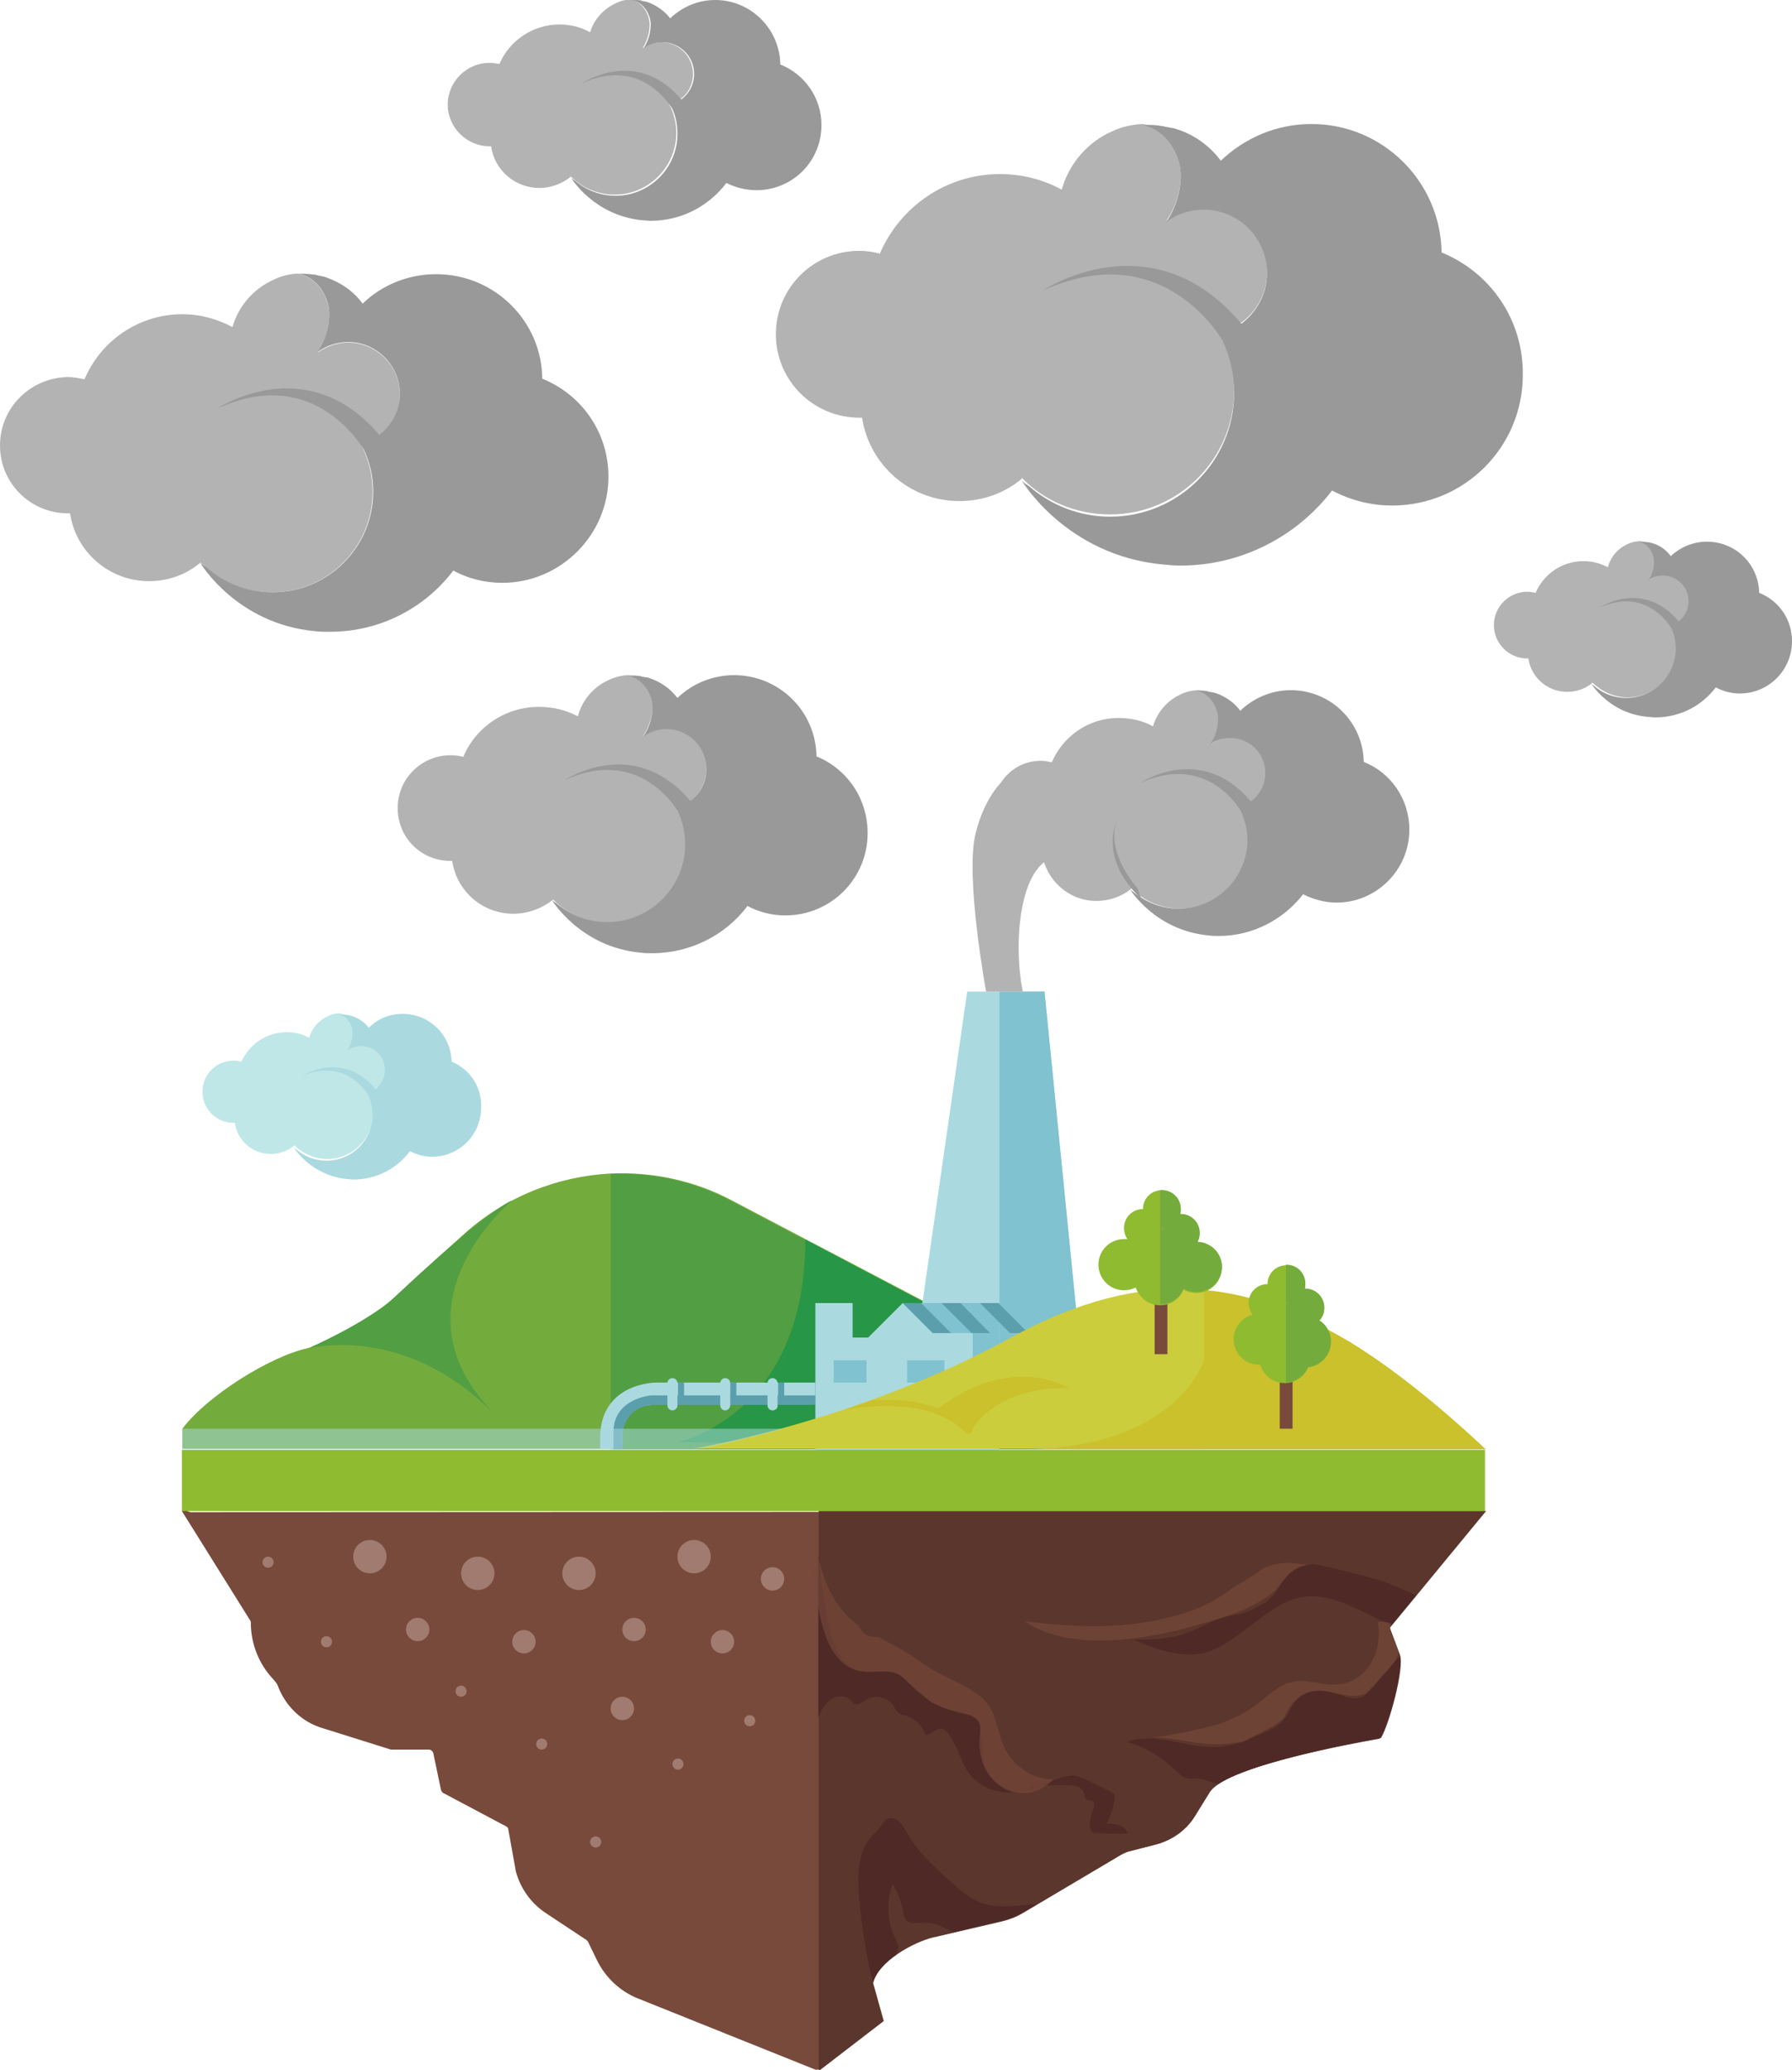 <?xml version="1.0" encoding="utf-8"?>
<!-- Generator: Adobe Illustrator 18.1.0, SVG Export Plug-In . SVG Version: 6.00 Build 0)  -->
<!DOCTYPE svg PUBLIC "-//W3C//DTD SVG 1.1//EN" "http://www.w3.org/Graphics/SVG/1.1/DTD/svg11.dtd">
<svg version="1.1" id="Layer_1" xmlns="http://www.w3.org/2000/svg" xmlns:xlink="http://www.w3.org/1999/xlink" x="0px" y="0px"
	 viewBox="0 0 322.2 372.2" enable-background="new 0 0 322.2 372.2" xml:space="preserve">
<path fill="#784A3B" d="M32.7,271.7L45,291.4c0.1,0.1,0.1,0.3,0.1,0.4l0,0c0,3.7,1.4,7.3,3.9,10l0.6,0.7c0.1,0.1,0.1,0.2,0.2,0.3
	l0.1,0.2c1.4,3.8,4.4,6.7,8.3,7.8l12.1,3.8c0.1,0,0.2,0,0.2,0h6.6c0.4,0,0.7,0.3,0.8,0.6l1.4,6.7c0.1,0.2,0.2,0.4,0.4,0.5l11.3,6
	c0.2,0.1,0.4,0.3,0.4,0.6l1.3,7.2c0,0,0,0.1,0,0.1c0.8,3.2,2.8,6,5.6,7.8l7.1,4.7c0.1,0.1,0.2,0.2,0.3,0.3l1.6,3.3
	c1.5,3.1,4.1,5.6,7.3,6.9l31.9,12.8c0.3,0.1,0.6,0.1,0.8-0.1l10.9-8.4c0.3-0.2,0.4-0.5,0.3-0.9l-1.6-5.9c0-0.1,0-0.3,0-0.4
	c1-3.8,7.2-7.2,10.9-8.1c0,0,0.1,0,0.1,0l11.9-2.8c1.4-0.3,2.8-0.9,4-1.6l17.5-10.3c0.6-0.4,1.3-0.6,2-0.8l4.2-1.1
	c3-0.8,5.6-2.8,7.3-5.4l2.4-3.9c2.9-4.8,27.1-9.1,30.5-9.7c0.3,0,0.5-0.2,0.6-0.4c1.4-2.8,4.1-12.4,3.2-14.7l-1.7-4.4
	c-0.1-0.3-0.1-0.6,0.1-0.8l15.9-19.3c0.4-0.5,0.1-1.3-0.6-1.3l-231,0.1C33.7,271.7,33.6,271.6,32.7,271.7z"/>
<path fill="#5B362C" d="M157,356.6c0.9-3.9,7.2-7.4,11-8.3c0,0,0.1,0,0.1,0l12-2.8c1.3-0.3,2.6-0.8,3.8-1.5l17.7-10.5
	c0.6-0.3,1.1-0.6,1.8-0.7l4.7-1.2c2.8-0.8,5.3-2.6,6.8-5.1l2.6-4.2c3.1-5.1,30.8-9.8,30.8-9.8c1.4-2.2,4.3-12.6,3.4-15l-1.8-4.8
	l17.3-21h-120v100.7l11.7-9L157,356.6z"/>
<g>
	<path fill="#B3B3B3" d="M227.7,138.9c0-3.5-2.8-6.3-6.3-6.3c-1.4,0-2.7,0.5-3.7,1.2c0.9-1.3,1.5-3,1.5-4.7c0-1.8-1.2-4.4-3.8-5
		c0,0-1.6,0-3,0.7c0,0,0,0,0,0c-2.5,1.1-4.3,3.2-5.1,5.8c-1.8-1-3.9-1.5-6.2-1.5c-5.4,0-10,3.3-12,8c-0.7-0.2-1.3-0.3-2-0.3
		c-4.6,0-8.4,3.7-8.4,8.4s3.7,8.4,8.4,8.4c0.1,0,0.2,0,0.3,0c0.7,4.7,4.8,8.4,9.7,8.4c2.4,0,4.6-0.8,6.3-2.2l0-0.1
		c2.2,2.3,5.4,3.7,8.8,3.7c6.8,0,12.4-5.6,12.4-12.4c0-2.1-0.5-4.1-1.5-5.8C225.7,144.3,227.7,141.9,227.7,138.9z"/>
	<path fill="#999999" d="M245.2,137c-0.1-7.1-5.9-12.9-13.1-12.9c-3.5,0-6.7,1.4-9.1,3.7c-1.1-1.5-2.7-2.6-4.5-3.2l0,0
		c0,0-0.1,0-0.4-0.1c0,0-0.1,0-0.1,0c-0.2,0-0.3-0.1-0.5-0.1c-0.1,0-0.2,0-0.3-0.1v0c-0.6-0.1-1.3-0.2-2-0.1c2.6,0.6,3.8,3.2,3.8,5
		c0,1.8-0.5,3.4-1.5,4.7c1.1-0.8,2.3-1.2,3.7-1.2c3.5,0,6.3,2.8,6.3,6.3c0,2.1-1,3.9-2.6,5.1c-9-10.7-19.9-3.3-19.9-3.3
		c10.9-5,16.8,2.9,18.1,5c0.7,1.6,1.2,3.4,1.2,5.2c0,6.8-5.6,12.4-12.4,12.4c-3.1,0-5.9-1.2-8.1-3c-0.3-0.2-0.5-0.3-0.7-0.6
		c0,0,4.5,7.5,14.2,8.4c0.6,0.1,1.2,0.1,1.8,0.1c6.2,0,11.7-3,15.2-7.5c1.8,0.9,3.9,1.5,6,1.5c7.2,0,13.1-5.9,13.1-13.1
		C253.4,143.6,250,138.9,245.2,137z"/>
</g>
<path fill="#74AB3D" d="M32.8,260.6v-3.7c4.2-5.7,15.6-13,22.6-14.5h0c4.7-1,9-3.2,12.5-6.4l15.4-14c7.5-6.8,16.9-10.5,26.6-11
	c7.3-0.3,14.8,1.2,21.6,4.8l85.1,44.7H32.8z"/>
<path fill="#529E43" d="M131.3,215.9c-6.8-3.6-14.2-5.1-21.5-4.8l0,0v49.5l106.7,0L131.3,215.9z"/>
<path fill="#529E43" d="M87.2,252.4L87.2,252.4c-16.4-19,4.9-36.6,4.9-36.6c-6.2,3.1-21.3,17.6-21.3,17.6s-4,3.9-15.5,9.1
	c0,0,16.8-4.7,32.9,11.1L87.2,252.4z"/>
<path fill="#279646" d="M121.9,259.3c0,0,22.9-4.7,22.9-36.4c0,0,63.4,33.5,71.7,37.7L121.9,259.3z"/>
<polygon fill="#AADADF" points="165.8,234.6 173.9,178.3 187.8,178.3 194.9,249.7 163.1,249.5 "/>
<polygon fill="#80C2CF" points="179.7,178.3 179.7,249.6 194.9,249.6 187.8,178.3 "/>
<path fill="#B3B3B3" d="M177.3,178.3c0,0-3.8-20.6-1.9-28.4c1.4-5.8,5.4-13.6,14-12.8c11.5,1.1,9.4,9,9.4,9s0,7.8-7.8,7.8
	s-8.9,15.7-7.1,24.4H177.3z"/>
<polygon fill="#AADADF" points="179.6,255 179.6,234.3 172.6,234.3 165.6,234.3 162.3,234.3 156.1,240.5 153.3,240.5 153.3,234.3 
	146.6,234.3 146.6,265 179.6,265 "/>
<rect x="32.7" y="260.7" fill="#8FBB30" width="234.3" height="11"/>
<g>
	<g>
		<path fill="none" stroke="#69C9BD" stroke-miterlimit="10" d="M194.5,254.9"/>
	</g>
</g>
<g>
	<g>
		<path fill="none" stroke="#69C9BD" stroke-miterlimit="10" d="M195.8,257.6"/>
	</g>
</g>
<rect x="149.9" y="244.6" fill="#80C2CF" width="5.9" height="4"/>
<rect x="163.1" y="244.6" fill="#80C2CF" width="6.7" height="4"/>
<polygon fill="#80C2CF" points="162.3,234.3 167.7,239.7 174.9,239.7 174.9,253.6 179.7,253.6 179.7,234.3 "/>
<polygon fill="#5B9FAD" points="162.3,234.3 167.7,239.7 171,239.7 165.6,234.3 "/>
<polygon fill="#5B9FAD" points="169.3,234.3 174.7,239.7 178,239.7 172.7,234.3 "/>
<polygon fill="#5B9FAD" points="176.2,234.3 181.6,239.7 184.9,239.7 179.5,234.3 "/>
<path fill="#CCCD3C" d="M267.1,260.6c0,0-12.6-12.2-24.6-19.4c-17.8-10.6-36-14.2-60.7-0.7c-28,15.3-57.2,20-57.2,20H267.1z"/>
<path fill="#CAC12C" d="M216.5,232v12.6v16h50.6c0,0-12.6-12.2-24.6-19.4C234.1,236.3,225.6,232.8,216.5,232z"/>
<g>
	<rect x="207.6" y="231.2" fill="#784A3B" width="2.3" height="12.3"/>
	<path fill="#8FBB30" d="M215.3,223.3c0.3-0.5,0.4-1,0.4-1.6c0-1.9-1.5-3.4-3.4-3.4c0,0-0.1,0-0.1,0c0.1-0.3,0.1-0.6,0.1-0.9
		c0-1.9-1.5-3.4-3.4-3.4c-1.9,0-3.4,1.5-3.4,3.4c0,0,0,0,0,0c0,0,0,0,0,0c-1.9,0-3.4,1.5-3.4,3.4c0,0.7,0.2,1.4,0.6,2
		c-0.2,0-0.4,0-0.6,0c-2.5,0-4.6,2-4.6,4.6c0,2.5,2,4.6,4.6,4.6c0.8,0,1.5-0.2,2.1-0.5c0.6,1.8,2.3,3.2,4.4,3.2
		c1.9,0,3.5-1.1,4.2-2.8c0.7,0.4,1.5,0.6,2.3,0.6c2.5,0,4.6-2,4.6-4.6C219.7,225.4,217.8,223.4,215.3,223.3z M209.1,220.8
		c0,0.1,0,0.1,0,0.2c0,0-0.1,0-0.1,0c0-0.1,0-0.1,0-0.2c0,0,0,0,0,0c0,0,0,0,0,0C209,220.8,209,220.8,209.1,220.8z"/>
	<path fill="#74AB3D" d="M215.3,223.3c0.3-0.5,0.4-1,0.4-1.6c0-1.9-1.5-3.4-3.4-3.4c0,0-0.1,0-0.1,0c0.1-0.3,0.1-0.6,0.1-0.9
		c0-1.9-1.5-3.4-3.4-3.4c-0.1,0-0.2,0-0.3,0v20.5c1.9,0,3.5-1.1,4.2-2.8c0.7,0.4,1.5,0.6,2.3,0.6c2.5,0,4.6-2,4.6-4.6
		C219.7,225.4,217.8,223.4,215.3,223.3z M209,221C209,221,208.9,221,209,221c-0.1-0.1-0.1-0.1-0.1-0.2c0,0,0,0,0,0c0,0,0,0,0,0
		c0,0,0.1,0,0.1,0C209,220.9,209,220.9,209,221z"/>
</g>
<g>
	<rect x="230.1" y="244.6" fill="#784A3B" width="2.3" height="12.3"/>
	<path fill="#8FBB30" d="M239.3,241.3c0-1.6-0.8-3-2.1-3.8c0.6-0.6,0.9-1.4,0.9-2.3c0-1.9-1.5-3.4-3.4-3.4c0,0-0.1,0-0.1,0
		c0.1-0.3,0.1-0.6,0.1-0.9c0-1.9-1.5-3.4-3.4-3.4s-3.4,1.5-3.4,3.4c0,0,0,0,0,0c0,0,0,0,0,0c-1.9,0-3.4,1.5-3.4,3.4
		c0,0.8,0.3,1.5,0.7,2.1c-1.9,0.5-3.4,2.3-3.4,4.4c0,2.5,2,4.6,4.6,4.6c0.1,0,0.1,0,0.2,0c0.6,1.9,2.3,3.3,4.4,3.3
		c1.9,0,3.5-1.2,4.2-2.8C237.5,245.6,239.3,243.6,239.3,241.3z M231.5,234.2c0,0.1,0,0.1,0,0.2c0,0-0.1,0-0.1,0c0-0.1,0-0.1,0-0.2
		c0,0,0,0,0,0c0,0,0,0,0,0C231.4,234.2,231.4,234.2,231.5,234.2z"/>
	<path fill="#74AB3D" d="M237.2,237.4c0.6-0.6,0.9-1.4,0.9-2.3c0-1.9-1.5-3.4-3.4-3.4c0,0-0.1,0-0.1,0c0.1-0.3,0.1-0.6,0.1-0.9
		c0-1.9-1.5-3.4-3.4-3.4c0,0-0.1,0-0.1,0v21.2c1.8-0.1,3.3-1.2,4-2.8c2.3-0.2,4.1-2.2,4.1-4.6C239.3,239.6,238.5,238.2,237.2,237.4z
		 M231.4,234.4C231.4,234.4,231.4,234.4,231.4,234.4c-0.1-0.1-0.1-0.1-0.1-0.2c0,0,0,0,0,0c0,0,0,0,0,0c0,0,0.1,0,0.1,0
		C231.4,234.3,231.4,234.4,231.4,234.4z"/>
</g>
<path fill="#CAC12C" d="M216.5,244.6c0,0-5,16-32.8,16h32.8V244.6z"/>
<circle fill="#A17B70" cx="124.8" cy="279.9" r="3"/>
<circle fill="#A17B70" cx="104.1" cy="282.9" r="3"/>
<circle fill="#A17B70" cx="85.9" cy="282.9" r="3"/>
<circle fill="#A17B70" cx="75.1" cy="293" r="2.1"/>
<circle fill="#A17B70" cx="94.2" cy="295.2" r="2.1"/>
<circle fill="#A17B70" cx="111.9" cy="307.2" r="2.1"/>
<circle fill="#A17B70" cx="82.9" cy="304.1" r="1"/>
<circle fill="#A17B70" cx="97.4" cy="313.6" r="1"/>
<circle fill="#A17B70" cx="58.7" cy="295.2" r="1"/>
<circle fill="#A17B70" cx="107.1" cy="331.2" r="1"/>
<circle fill="#A17B70" cx="121.9" cy="317.2" r="1"/>
<circle fill="#A17B70" cx="134.8" cy="309.4" r="1"/>
<circle fill="#A17B70" cx="48.2" cy="280.9" r="1"/>
<circle fill="#A17B70" cx="129.9" cy="295.2" r="2.1"/>
<circle fill="#A17B70" cx="114" cy="293" r="2.1"/>
<circle fill="#A17B70" cx="138.9" cy="283.9" r="2.1"/>
<circle fill="#A17B70" cx="66.5" cy="279.9" r="3"/>
<path fill="#999999" d="M19.1,101.3"/>
<path fill="#999999" d="M204.5,159.7c0,0-6.7-7.3-3.1-13.5c0,0-4.8,7.3,3.8,15.4L204.5,159.7z"/>
<path fill="#999999" d="M204.1,165.3"/>
<path fill="#999999" d="M188.6,153.5"/>
<path fill="#AADADF" d="M111.9,260.6v-3c0,0,0.4-5,5.7-5s29,0,29,0v-4h-28.7c0,0-10,0-10,10c0,2.8,0,1.8,0,1.9L111.9,260.6z"/>
<path fill="#5B9FAD" d="M146.6,250.9h-29.5c0,0-6.8,0.5-6.8,6.6v3.1l1.6,0v-3c0,0,0.6-5,5.7-5c4.8,0,29,0,29,0V250.9z"/>
<path fill="#AADADF" d="M120.9,253.6L120.9,253.6c-0.5,0-0.9-0.4-0.9-0.9v-4c0-0.5,0.4-0.9,0.9-0.9h0c0.5,0,0.9,0.4,0.9,0.9v4
	C121.9,253.1,121.4,253.6,120.9,253.6z"/>
<path fill="#AADADF" d="M130.4,253.6L130.4,253.6c-0.5,0-0.9-0.4-0.9-0.9v-4c0-0.5,0.4-0.9,0.9-0.9l0,0c0.5,0,0.9,0.4,0.9,0.9v4
	C131.3,253.1,130.9,253.6,130.4,253.6z"/>
<path fill="#AADADF" d="M138.9,253.6L138.9,253.6c-0.5,0-0.9-0.4-0.9-0.9v-4c0-0.5,0.4-0.9,0.9-0.9l0,0c0.5,0,0.9,0.4,0.9,0.9v4
	C139.9,253.1,139.5,253.6,138.9,253.6z"/>
<rect x="121.9" y="248.6" fill="#5B9FAD" width="1.1" height="2.8"/>
<rect x="131.3" y="248.6" fill="#5B9FAD" width="1.1" height="2.8"/>
<rect x="139.9" y="248.6" fill="#5B9FAD" width="1.1" height="2.8"/>
<path fill="#CAC12C" d="M151.6,253.6c0,0,14.9-3.4,22,4c0,0,1,0.7,1.3-0.7c0,0-5.2-6-18.2-5.1L151.6,253.6z"/>
<path fill="#CAC12C" d="M174.9,256.9c0,0,3.9-7.5,17.3-7.3c0,0-10.1-6.5-23.4,3.6L174.9,256.9z"/>
<g>
	<path fill="#B3B3B3" d="M71.9,70.9c0-5.1-4.2-9.3-9.3-9.3c-2.1,0-3.9,0.7-5.5,1.8c1.3-1.9,2.1-4.3,2.1-6.9c0-2.6-1.8-6.5-5.6-7.3
		c0,0-2.3,0-4.4,1.1c0,0,0,0,0,0c-3.6,1.6-6.3,4.7-7.4,8.5c-2.7-1.4-5.7-2.3-9-2.3c-7.9,0-14.7,4.8-17.6,11.7c-1-0.2-2-0.4-3-0.4
		C5.5,67.9,0,73.3,0,80.1s5.5,12.2,12.2,12.2c0.1,0,0.3,0,0.4,0c1,6.9,7,12.2,14.2,12.2c3.5,0,6.7-1.2,9.2-3.3l0-0.1
		c3.3,3.3,7.9,5.4,12.9,5.4c10,0,18.1-8.1,18.1-18.1c0-3.1-0.8-6-2.1-8.5C69,78.8,71.9,75.2,71.9,70.9z"/>
	<path fill="#999999" d="M97.5,68.1c-0.1-10.4-8.6-18.8-19.1-18.8c-5.1,0-9.8,2-13.2,5.3c-1.6-2.2-3.9-3.8-6.5-4.7l0,0
		c0,0-0.2-0.1-0.6-0.2c-0.1,0-0.1,0-0.2,0c-0.2-0.1-0.5-0.1-0.8-0.2c-0.1,0-0.3-0.1-0.4-0.1v0c-0.8-0.1-1.8-0.2-3-0.2
		c3.7,0.8,5.5,4.6,5.5,7.2c0,2.6-0.8,5-2.1,6.9c1.5-1.1,3.4-1.8,5.5-1.8c5.1,0,9.3,4.2,9.3,9.3c0,3-1.5,5.7-3.7,7.4
		C55,62.7,39,73.5,39,73.5c15.9-7.4,24.5,4.3,26.4,7.3c1.1,2.3,1.7,4.9,1.7,7.6c0,10-8.1,18.1-18.1,18.1c-4.5,0-8.7-1.7-11.9-4.5
		c-0.4-0.2-0.7-0.5-1.1-0.8c0,0,6.5,11,20.7,12.3c0.8,0.1,1.7,0.1,2.6,0.1c9.1,0,17.1-4.3,22.2-11c2.6,1.4,5.6,2.2,8.8,2.2
		c10.5,0,19.1-8.6,19.1-19.1C109.4,77.7,104.5,70.9,97.5,68.1z"/>
</g>
<g>
	<path fill="#B3B3B3" d="M227.8,48.9c0-6.3-5.1-11.4-11.4-11.4c-2.5,0-4.8,0.8-6.7,2.2c1.7-2.4,2.6-5.3,2.6-8.5
		c0-3.2-2.2-7.9-6.8-8.9c0,0-2.8,0-5.5,1.3c0,0,0,0,0,0c-4.4,1.9-7.8,5.8-9.1,10.5c-3.3-1.8-7.1-2.8-11.1-2.8
		c-9.7,0-18,5.9-21.6,14.3c-1.2-0.3-2.4-0.5-3.7-0.5c-8.3,0-15,6.7-15,15s6.7,15,15,15c0.2,0,0.3,0,0.5,0c1.3,8.5,8.6,15,17.5,15
		c4.3,0,8.2-1.5,11.2-4l0-0.2c4,4.1,9.6,6.6,15.9,6.6c12.3,0,22.3-10,22.3-22.3c0-3.8-1-7.3-2.6-10.5
		C224.2,58.7,227.8,54.2,227.8,48.9z"/>
	<path fill="#999999" d="M259.2,45.4c-0.2-12.8-10.6-23.1-23.4-23.1c-6.3,0-12,2.5-16.3,6.6c-2-2.7-4.8-4.7-8-5.7l0,0
		c0,0-0.3-0.1-0.7-0.2c-0.1,0-0.1,0-0.2,0c-0.3-0.1-0.6-0.1-1-0.2c-0.2,0-0.3-0.1-0.5-0.1v0c-1-0.2-2.3-0.3-3.6-0.2
		c4.6,1,6.8,5.7,6.8,8.9c0,3.2-1,6.2-2.6,8.5c1.9-1.4,4.2-2.2,6.7-2.2c6.3,0,11.4,5.1,11.4,11.4c0,3.7-1.8,7-4.6,9.1
		c-16.2-19.2-35.8-5.9-35.8-5.9c19.6-9,30.1,5.2,32.4,8.9c1.3,2.8,2.1,6,2.1,9.4c0,12.3-10,22.3-22.3,22.3c-5.6,0-10.7-2.1-14.6-5.5
		c-0.5-0.3-0.9-0.6-1.3-1c0,0,8,13.5,25.4,15.1c1,0.1,2.1,0.2,3.1,0.2c11.1,0,21-5.3,27.3-13.5c3.2,1.7,6.9,2.7,10.8,2.7
		c13,0,23.5-10.5,23.5-23.5C273.9,57.3,267.8,48.9,259.2,45.4z"/>
</g>
<g>
	<path fill="#B3B3B3" d="M124.6,13.3c0-3.1-2.5-5.7-5.7-5.7c-1.3,0-2.4,0.4-3.4,1.1c0.8-1.2,1.3-2.7,1.3-4.3c0-1.6-1.1-4-3.4-4.5
		c0,0-1.4,0-2.7,0.7c0,0,0,0,0,0c-2.2,1-3.9,2.9-4.6,5.2c-1.6-0.9-3.5-1.4-5.5-1.4c-4.8,0-9,2.9-10.8,7.1c-0.6-0.1-1.2-0.2-1.8-0.2
		c-4.1,0-7.5,3.4-7.5,7.5s3.4,7.5,7.5,7.5c0.1,0,0.2,0,0.3,0c0.6,4.3,4.3,7.5,8.7,7.5c2.1,0,4.1-0.8,5.6-2l0-0.1
		c2,2,4.8,3.3,7.9,3.3c6.1,0,11.1-5,11.1-11.1c0-1.9-0.5-3.7-1.3-5.2C122.8,18.2,124.6,16,124.6,13.3z"/>
	<path fill="#999999" d="M140.3,11.6C140.2,5.2,135,0,128.6,0c-3.2,0-6,1.3-8.1,3.3c-1-1.3-2.4-2.3-4-2.9l0,0c0,0-0.1,0-0.3-0.1
		c0,0-0.1,0-0.1,0c-0.1,0-0.3-0.1-0.5-0.1c-0.1,0-0.2,0-0.2-0.1v0c-0.5-0.1-1.1-0.1-1.8-0.1c2.3,0.5,3.4,2.8,3.4,4.4
		c0,1.6-0.5,3.1-1.3,4.3c0.9-0.7,2.1-1.1,3.4-1.1c3.1,0,5.7,2.5,5.7,5.7c0,1.9-0.9,3.5-2.3,4.6c-8.1-9.6-17.9-2.9-17.9-2.9
		c9.8-4.5,15,2.6,16.2,4.4c0.7,1.4,1,3,1,4.7c0,6.1-5,11.1-11.1,11.1c-2.8,0-5.3-1-7.3-2.7c-0.2-0.1-0.5-0.3-0.7-0.5
		c0,0,4,6.7,12.7,7.6c0.5,0,1,0.1,1.6,0.1c5.6,0,10.5-2.7,13.6-6.8c1.6,0.8,3.5,1.3,5.4,1.3c6.5,0,11.7-5.2,11.7-11.7
		C147.7,17.5,144.6,13.3,140.3,11.6z"/>
</g>
<g>
	<path fill="#BFE7E7" d="M69.4,192.2c0-2.4-1.9-4.3-4.3-4.3c-0.9,0-1.8,0.3-2.5,0.8c0.6-0.9,1-2,1-3.2c0-1.2-0.8-3-2.6-3.3
		c0,0-1.1,0-2,0.5c0,0,0,0,0,0c-1.6,0.7-2.9,2.1-3.4,3.9c-1.2-0.7-2.6-1-4.1-1c-3.6,0-6.7,2.2-8.1,5.3c-0.4-0.1-0.9-0.2-1.4-0.2
		c-3.1,0-5.6,2.5-5.6,5.6c0,3.1,2.5,5.6,5.6,5.6c0.1,0,0.1,0,0.2,0c0.5,3.2,3.2,5.6,6.5,5.6c1.6,0,3.1-0.6,4.2-1.5l0-0.1
		c1.5,1.5,3.6,2.5,5.9,2.5c4.6,0,8.3-3.7,8.3-8.3c0-1.4-0.4-2.7-1-3.9C68.1,195.9,69.4,194.2,69.4,192.2z"/>
	<path fill="#AADADF" d="M81.2,190.9c-0.1-4.8-4-8.6-8.8-8.6c-2.4,0-4.5,0.9-6.1,2.5c-0.7-1-1.8-1.7-3-2.1l0,0c0,0-0.1,0-0.3-0.1
		c0,0,0,0-0.1,0c-0.1,0-0.2-0.1-0.4-0.1c-0.1,0-0.1,0-0.2,0v0c-0.4-0.1-0.8-0.1-1.4-0.1c1.7,0.4,2.5,2.1,2.5,3.3
		c0,1.2-0.4,2.3-1,3.2c0.7-0.5,1.6-0.8,2.5-0.8c2.4,0,4.3,1.9,4.3,4.3c0,1.4-0.7,2.6-1.7,3.4c-6-7.2-13.4-2.2-13.4-2.2
		c7.3-3.4,11.3,2,12.1,3.3c0.5,1.1,0.8,2.2,0.8,3.5c0,4.6-3.7,8.3-8.3,8.3c-2.1,0-4-0.8-5.4-2c-0.2-0.1-0.3-0.2-0.5-0.4
		c0,0,3,5,9.5,5.7c0.4,0,0.8,0.1,1.2,0.1c4.2,0,7.9-2,10.2-5.1c1.2,0.6,2.6,1,4,1c4.8,0,8.8-3.9,8.8-8.8
		C86.7,195.4,84.4,192.2,81.2,190.9z"/>
</g>
<g>
	<path fill="#B3B3B3" d="M303.8,108c0-2.5-2-4.6-4.6-4.6c-1,0-1.9,0.3-2.7,0.9c0.7-0.9,1.1-2.1,1.1-3.4c0-1.3-0.9-3.2-2.7-3.6
		c0,0-1.1,0-2.2,0.5c0,0,0,0,0,0c-1.8,0.8-3.1,2.3-3.6,4.2c-1.3-0.7-2.8-1.1-4.4-1.1c-3.9,0-7.2,2.4-8.6,5.7c-0.5-0.1-1-0.2-1.5-0.2
		c-3.3,0-6,2.7-6,6s2.7,6,6,6c0.1,0,0.1,0,0.2,0c0.5,3.4,3.4,6,7,6c1.7,0,3.3-0.6,4.5-1.6l0-0.1c1.6,1.6,3.9,2.7,6.3,2.7
		c4.9,0,8.9-4,8.9-8.9c0-1.5-0.4-2.9-1-4.2C302.3,111.9,303.8,110.1,303.8,108z"/>
	<path fill="#999999" d="M316.3,106.6c-0.1-5.1-4.2-9.2-9.4-9.2c-2.5,0-4.8,1-6.5,2.6c-0.8-1.1-1.9-1.9-3.2-2.3l0,0
		c0,0-0.1,0-0.3-0.1c0,0-0.1,0-0.1,0c-0.1,0-0.2-0.1-0.4-0.1c-0.1,0-0.1,0-0.2,0v0c-0.4-0.1-0.9-0.1-1.5-0.1
		c1.8,0.4,2.7,2.3,2.7,3.6c0,1.3-0.4,2.5-1.1,3.4c0.8-0.6,1.7-0.9,2.7-0.9c2.5,0,4.6,2,4.6,4.6c0,1.5-0.7,2.8-1.8,3.6
		c-6.5-7.7-14.3-2.4-14.3-2.4c7.8-3.6,12,2.1,13,3.6c0.5,1.1,0.8,2.4,0.8,3.7c0,4.9-4,8.9-8.9,8.9c-2.2,0-4.3-0.8-5.8-2.2
		c-0.2-0.1-0.4-0.2-0.5-0.4c0,0,3.2,5.4,10.2,6c0.4,0,0.8,0.1,1.3,0.1c4.5,0,8.4-2.1,10.9-5.4c1.3,0.7,2.8,1.1,4.3,1.1
		c5.2,0,9.4-4.2,9.4-9.4C322.2,111.3,319.8,108,316.3,106.6z"/>
</g>
<g>
	<path fill="#B3B3B3" d="M127,138.2c0-4-3.2-7.2-7.2-7.2c-1.6,0-3.1,0.5-4.2,1.4c1-1.5,1.7-3.4,1.7-5.4c0-2-1.4-5-4.3-5.6
		c0,0-1.8,0-3.4,0.8c0,0,0,0,0,0c-2.8,1.2-4.9,3.6-5.7,6.6c-2.1-1.1-4.4-1.7-7-1.7c-6.1,0-11.4,3.7-13.6,9c-0.7-0.2-1.5-0.3-2.3-0.3
		c-5.2,0-9.5,4.2-9.5,9.5s4.2,9.5,9.5,9.5c0.1,0,0.2,0,0.3,0c0.8,5.4,5.4,9.5,11,9.5c2.7,0,5.2-1,7.1-2.5l0-0.1
		c2.5,2.6,6.1,4.2,10,4.2c7.7,0,14-6.3,14-14c0-2.4-0.6-4.6-1.7-6.6C124.7,144.4,127,141.6,127,138.2z"/>
	<path fill="#999999" d="M146.8,136c-0.1-8.1-6.7-14.6-14.8-14.6c-4,0-7.6,1.6-10.2,4.1c-1.3-1.7-3-2.9-5.1-3.6l0,0
		c0,0-0.2-0.1-0.4-0.1c0,0-0.1,0-0.1,0c-0.2,0-0.4-0.1-0.6-0.1c-0.1,0-0.2,0-0.3-0.1v0c-0.6-0.1-1.4-0.2-2.3-0.1
		c2.9,0.7,4.3,3.6,4.3,5.6c0,2-0.6,3.9-1.7,5.4c1.2-0.9,2.7-1.4,4.2-1.4c4,0,7.2,3.2,7.2,7.2c0,2.4-1.1,4.4-2.9,5.7
		c-10.2-12.1-22.6-3.7-22.6-3.7c12.3-5.7,19,3.3,20.4,5.6c0.8,1.8,1.3,3.8,1.3,5.9c0,7.7-6.3,14-14,14c-3.5,0-6.7-1.3-9.2-3.4
		c-0.3-0.2-0.6-0.4-0.8-0.6c0,0,5.1,8.5,16,9.5c0.7,0.1,1.3,0.1,2,0.1c7,0,13.3-3.3,17.2-8.5c2,1.1,4.4,1.7,6.8,1.7
		c8.2,0,14.8-6.6,14.8-14.8C156,143.5,152.2,138.2,146.8,136z"/>
</g>
<path opacity="0.55" fill="#442020" d="M243.8,283c-1.7-0.4-6.8-1.9-8.5-1.7c-4.3,0.5-4.2,3.5-7.3,6.5c-0.5,0.5-2.4,1.3-3,1.7
	c-0.9,0.5-2,0.7-3.1,0.9c-6.5,1.1-7.1,4.8-18.2,4.4c3.9,1.6,8.1,3.3,12.3,2.5c3.1-0.6,5.8-2.7,8.3-4.6c0.4-0.3,0.7-0.5,1.1-0.8
	c2.8-2.1,5.7-4.4,9.2-4.8c3.8-0.5,7.5,1.3,10.9,2.9c1,0.5,2,1,3,1.5c0.5,0.3,1.1,0.5,1.7,0.7l4.4-5.3
	C251.1,285.1,247.5,283.8,243.8,283z"/>
<path opacity="0.55" fill="#442020" d="M251.7,298c-0.5,0.2-0.8,0.6-1.1,1c-1.4,1.7-2.8,3.4-4.3,5c-0.4,0.5-0.9,0.9-1.5,1.2
	c-1.3,0.5-2.8-0.1-4.1-0.5c-2.6-0.9-5.8-1-7.6,1c-1,1.1-1.4,2.6-2.4,3.7c-0.9,1-2.2,1.6-3.5,2.2c-2.6,1.1-5.2,2.3-7.9,2.5
	c-5.6,0.5-11.4-2.8-16.7-0.9c3.2,0.9,6.1,2.6,8.5,4.9c0.7,0.6,1.3,1.4,2.2,1.6c0.7,0.2,1.4,0.1,2.1,0.1c1.1,0.1,2.2,0.6,3.2,0.9
	c0.1,0,0.3,0.1,0.4,0.1c6.9-4.5,29.1-8.2,29.1-8.2C249.5,310.4,252.1,301.2,251.7,298z"/>
<path opacity="0.55" fill="#442020" d="M176.7,314.7c0.1-1.7-0.5-2.5-0.5-4.2c0-0.5-0.1-1-0.4-1.4c-0.5-0.6-1.3-0.7-2-0.8
	c-1.7-0.3-2.3-0.5-4-1.2c-1.2-0.5-2.3-0.8-3.2-1.7c-0.3-0.3-0.5-0.7-0.8-0.9c-0.3-0.2-0.8-0.4-1.1-0.7c-1.3-1.2-1.7-1.5-2.9-2.6
	c-1.5-1.4-4.7-0.1-7.8-1c-3-1-4.2-4.5-4.9-7.6c-0.9-4.1-1.5-8.3-1.8-12.6c-0.1,0-0.2,0.1-0.2,0.1v28.7c0.5-1.1,1-2.2,2-3
	c1-0.8,2.6-1.1,3.6-0.3c0.4,0.3,0.6,0.7,1.1,0.9c0.7,0.2,1.3-0.4,2-0.8c1.6-1,3.9-0.4,4.9,1.2c0.2,0.4,0.4,0.8,0.7,1.1
	c0.4,0.4,1,0.5,1.5,0.6c1.6,0.5,3,1.8,3.5,3.4c1,0.2,1.9-1.3,2.9-1.1c0.3,0.1,0.6,0.3,0.8,0.5c2.1,2.2,2.5,5.5,4.3,7.8
	c2,2.5,5.5,3.6,8.7,3.1C179.4,321.9,176.4,318.3,176.7,314.7z"/>
<path opacity="0.55" fill="#442020" d="M186,342.4c-3.3,0.2-6.5,0.9-9.7-0.3c-2.1-0.8-3.8-2.3-5.4-3.8c-2.9-2.6-5.9-5.3-7.8-8.7
	c-0.5-0.8-0.9-1.7-1.7-2.3c-0.1-0.1-0.3-0.2-0.4-0.2c-0.7-0.3-1.7-0.2-2.1,0.5c-1,1.7-2.6,2.6-3.5,4.6c-1.3,2.9-1.2,6.2-0.9,9.3
	c0.4,4.6,1.1,9.1,2.1,13.6c0.1,0.3,0.2,0.7,0.4,1.1c0.6-1.7,2.1-3.3,4-4.6c0.2-0.5,0.5-1,0.5-1.6c0-0.4-0.2-0.8-0.4-1.2
	c-1.6-3.1-1.8-6.8-0.6-10c0.9,1.5,1.6,3.3,1.9,5c0.1,0.5,0.2,1.1,0.5,1.4c0.7,0.9,2.1,0.5,3.2,0.5c1.9-0.1,3.5,0.9,5.3,1.7l8.6-2
	c1.3-0.3,2.6-0.8,3.8-1.5l2.2-1.3C186.1,342.5,186.1,342.5,186,342.4z"/>
<path opacity="0.55" fill="#442020" d="M194.8,322.1c-0.4-0.9-1.7-1.1-2.8-1.1c-1.3,0-2.6,0-3.8,0c-1.3,0-2.7,0-3.8,0.9
	c1.9-0.7,3.8-1.3,5.6-2c1.1-0.4,2.2-0.7,3.3-0.6c0.7,0.1,1.3,0.4,2,0.7c1.5,0.7,3,1.5,4.5,2.2c0.2,0.1,0.4,0.2,0.5,0.4
	c0.1,0.2,0.1,0.5,0.1,0.8c-0.2,1.6-0.7,3.1-1.4,4.5c1.5,0,3.4,0.3,3.7,1.8c-1.9,0-3.7,0-5.6-0.1c-0.2,0-0.4,0-0.6-0.1
	c-0.4-0.2-0.5-0.6-0.5-1c-0.1-1,0.1-2,0.5-3c0.2-0.6,0.4-1.4-0.1-1.7c-0.3-0.2-0.7,0-1-0.2C195,323.5,195.1,322.7,194.8,322.1z"/>
<path opacity="0.62" fill="#784A3B" d="M251.5,297.1c-0.3-0.7-0.5-1.5-0.8-2.2c-0.4-0.9-1.1-2-0.5-2.9c-0.8-0.4-1.7-0.6-2.5-0.3
	c1.1,5.5-2.3,11.5-8.3,11.2c-2.5-0.1-4.9-1.1-7.4-0.4c-2.2,0.6-3.9,2.3-5.7,3.7c-3,2.3-6.1,3.7-9.8,4.5c-1.5,0.3-5.4,1.3-9.1,1.7
	c0.6,0,1.3,0,1.9,0.1c2.7,0.3,5.4,0.9,8.1,1.1c1.1,0.1,2.5,0,3.9-0.1c0.1-0.1,0.3-0.2,0.5-0.1c0.1,0,0.1,0,0.2,0
	c0.5-0.1,1-0.1,1.5-0.2c0.9-0.4,1.9-1,2.5-1.3c1.7-0.9,3.7-1.7,5-3.2c0.6-1.9,2.3-3.7,4.1-4.4c3.6-1.3,6.7,1.6,10.3,0.3
	c0.6-0.5,1.2-1.1,1.8-1.8c1.1-1.3,2.5-2.6,3.5-4c0.2-0.4,0.4-0.7,0.6-1.1c0-0.1,0.1-0.1,0.1-0.2c0-0.1,0.1-0.3,0.1-0.4
	C251.6,297.3,251.5,297.2,251.5,297.1z"/>
<path opacity="0.63" fill="#784A3B" d="M189.1,319.9c-2.8,0.1-5.5-1.6-7.3-3.7c-2.3-2.8-2.1-6.2-3.8-9.2c-2-3.5-8.5-5.3-11.8-7.7
	c-2.7-2-5.3-3.4-8.2-4.9c-2,0-2.9-0.6-3.5-2c-4.1-2.9-6.2-7.3-7.3-12.2c-0.7,0.7-1.2,1.6-1,2.9c0.9,5.2,1.4,14.5,7.1,17
	c3.4,1.5,6.6-0.9,9.5,1.9c2.3,2.2,3.8,3.9,6.9,5.1c1.5,0.6,3.6,0.7,4.9,1.4c2.5,1.4,1.5,2.5,1.5,4.7c0,2.6,0.7,5,2.5,6.9
	c3.2,3.3,8,3,10.8-0.2C189.4,319.9,189.3,319.9,189.1,319.9z"/>
<path opacity="0.62" fill="#784A3B" d="M235.5,281.5c-2.8-0.6-5.4-0.8-8.2,0.4c-1,0.7-2,1.4-3.1,2.1c-0.6,0.4-1.2,0.7-1.8,1
	c-2.5,1.8-4.9,3.4-7.9,4.5c-9.7,3.6-20.2,3.3-30.3,2c8,5.5,21.2,3.4,29.6,1.1c5.5-1.6,11.2-2.9,15.6-6.7
	C231,283.7,232.9,281.3,235.5,281.5z"/>
<path opacity="0.52" fill="#AADADF" d="M124.6,260.6c-22.7,0-91.8,0-91.8,0v-3.7H141C141,256.9,127.5,260.6,124.6,260.6z"/>
</svg>
